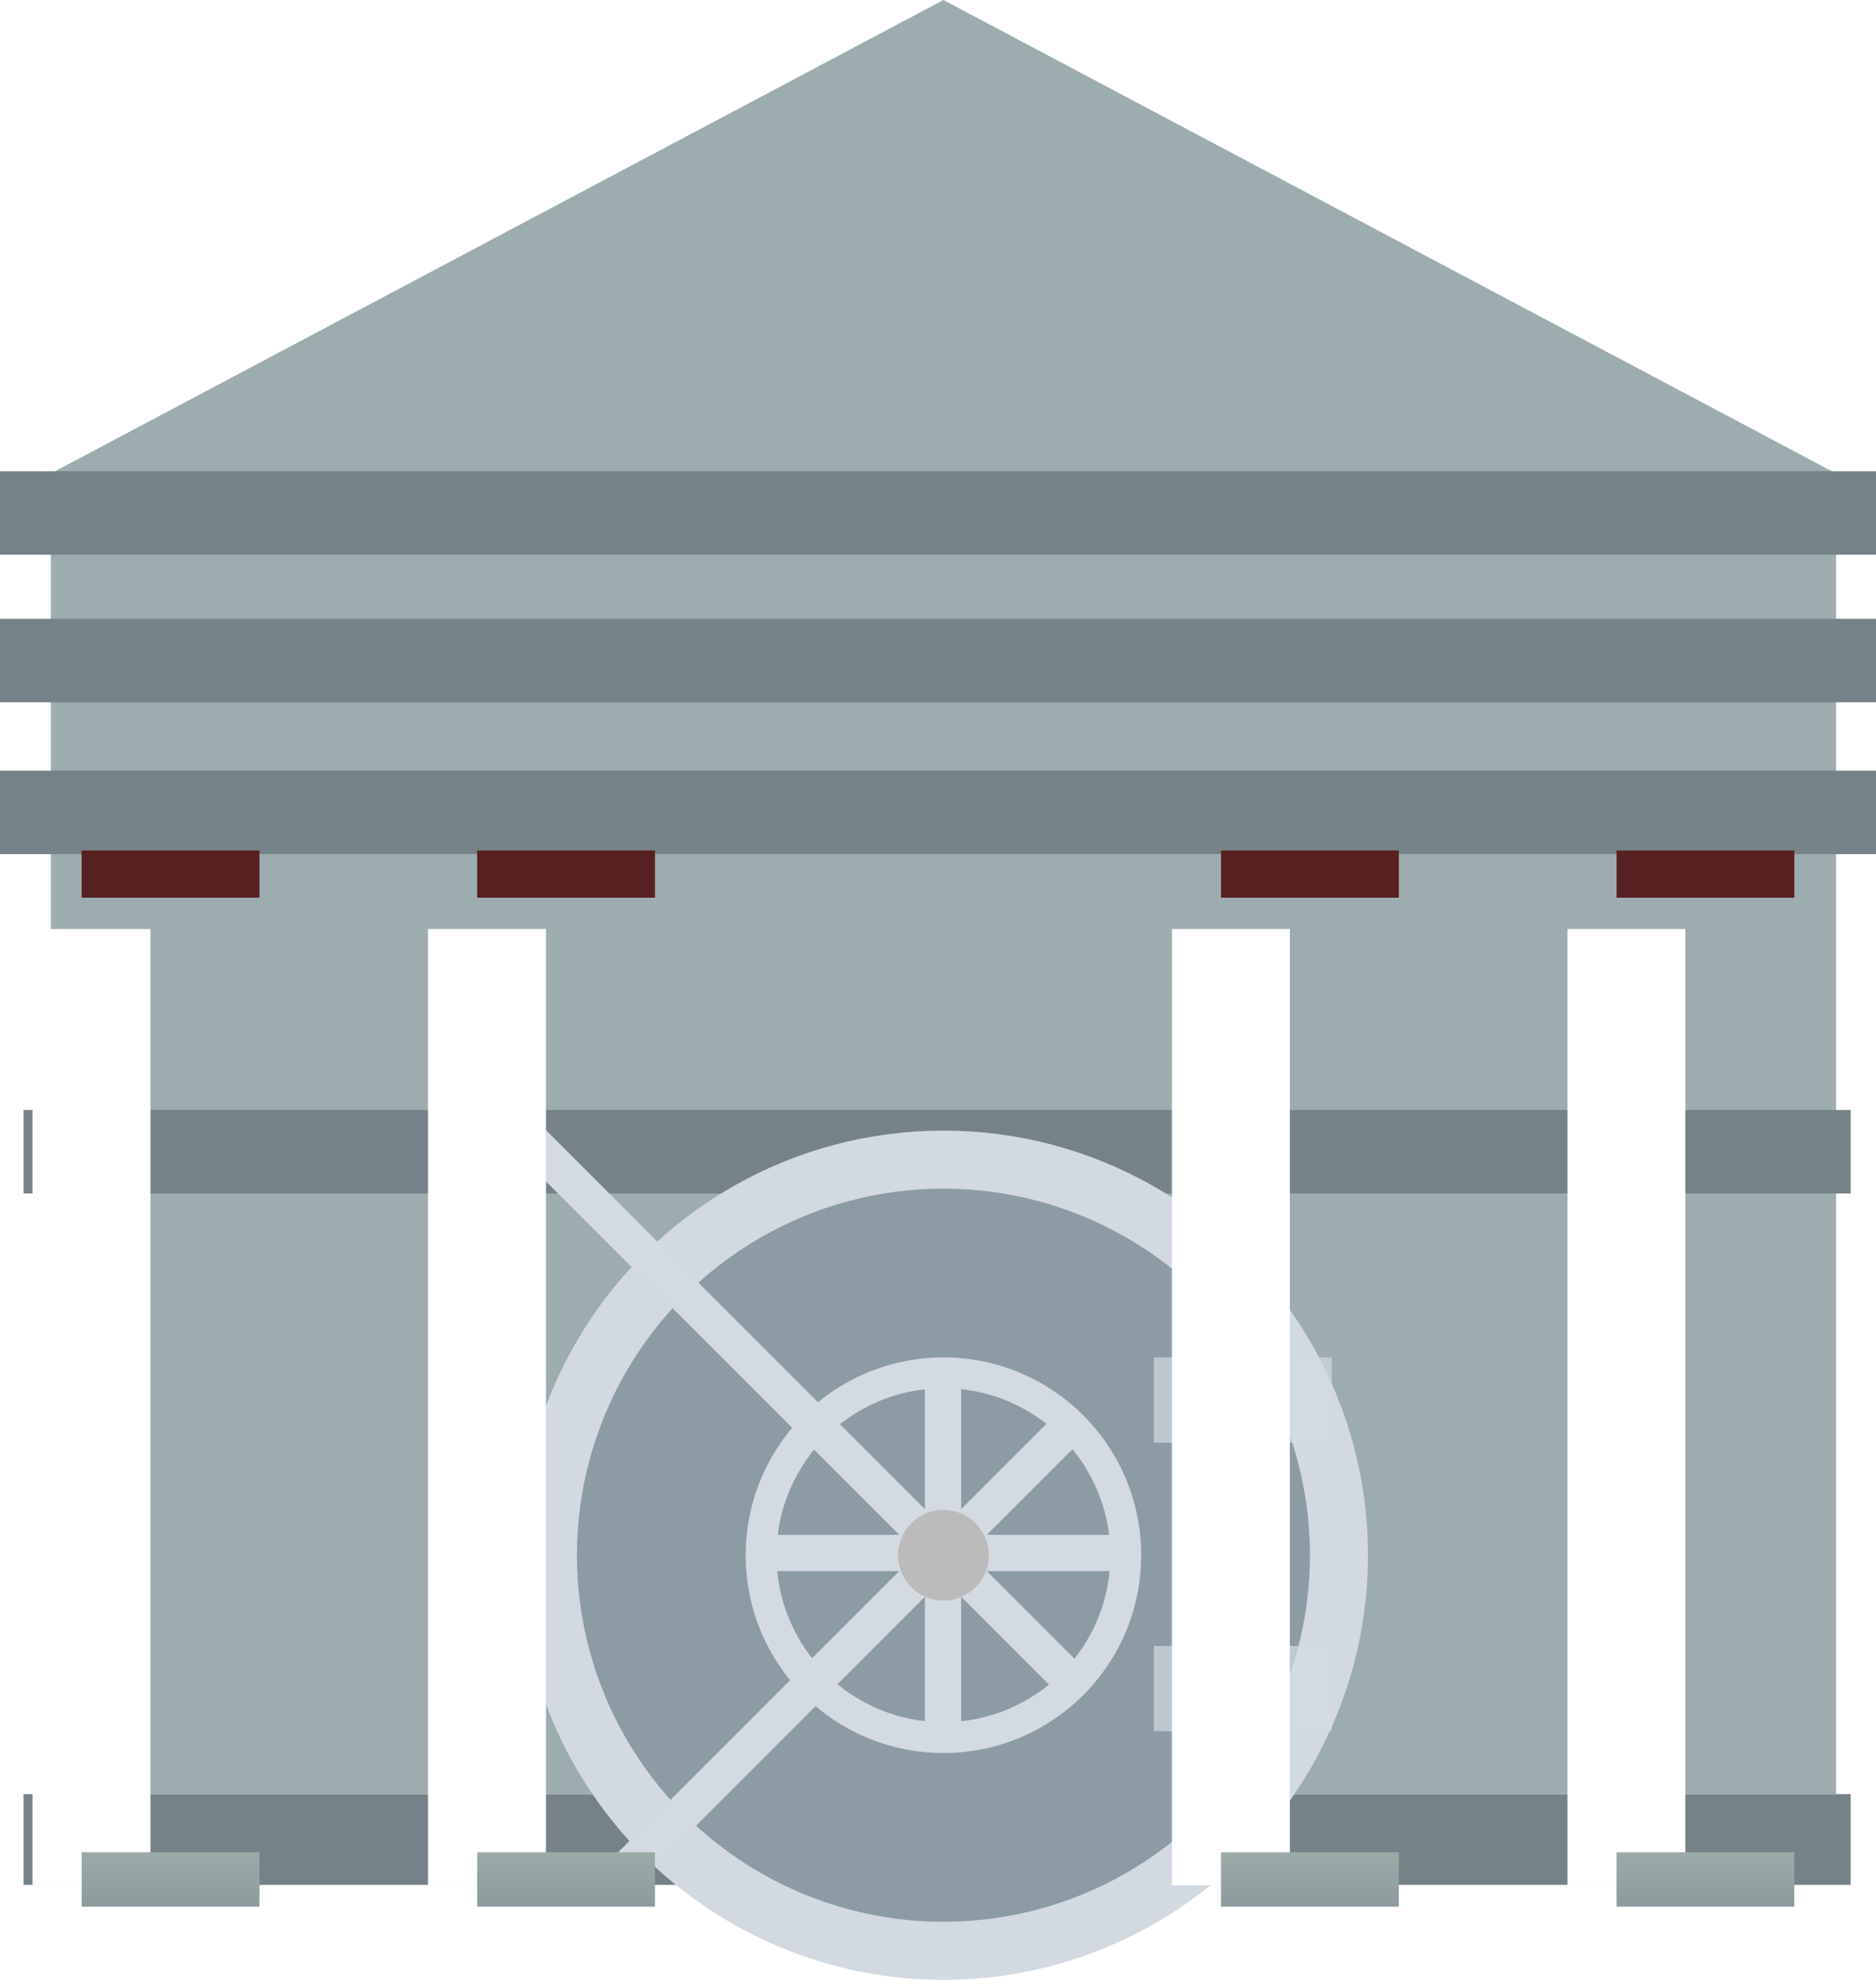 <svg width="240" height="254" viewBox="0 0 240 254" fill="none" xmlns="http://www.w3.org/2000/svg">
<rect x="3.018" y="229.478" width="233.733" height="11.605" fill="#758287"/>
<path d="M234.435 60.319L120.696 0L6.957 60.319H234.435Z" fill="#9CACAF"/>
<path d="M6.499 70.252H234.894V229.478H6.499V70.252Z" fill="#9CACAF"/>
<rect y="60.271" width="240" height="10.677" fill="#758287"/>
<rect y="98.569" width="240" height="10.677" fill="#758287"/>
<rect y="79.149" width="240" height="10.677" fill="#758287"/>
<rect x="3.018" y="141.973" width="233.733" height="10.677" fill="#758287"/>
<circle cx="120.697" cy="198.917" r="49.671" fill="#747C82"/>
<circle cx="120.696" cy="198.917" r="54.313" fill="#D2D9E0"/>
<circle cx="120.696" cy="198.917" r="46.886" fill="#8C9BA4"/>
<rect opacity="0.7" x="147.621" y="173.617" width="22.747" height="10.909" fill="#D4DAE1"/>
<rect opacity="0.7" x="147.621" y="210.522" width="22.747" height="10.909" fill="#D4DAE1"/>
<rect x="97.894" y="196.309" width="45.493" height="4.642" fill="#D4DAE1"/>
<rect x="122.962" y="175.883" width="45.493" height="4.642" transform="rotate(90 122.962 175.883)" fill="#D4DAE1"/>
<rect x="138.367" y="184.187" width="81.75" height="4.642" transform="rotate(135 138.367 184.187)" fill="#D4DAE1"/>
<rect x="135.084" y="216.355" width="98.143" height="4.642" transform="rotate(-135 135.084 216.355)" fill="#D4DAE1"/>
<path fill-rule="evenodd" clip-rule="evenodd" d="M120.696 224.217C134.669 224.217 145.996 212.89 145.996 198.917C145.996 184.944 134.669 173.617 120.696 173.617C106.724 173.617 95.397 184.944 95.397 198.917C95.397 212.89 106.724 224.217 120.696 224.217ZM120.696 220.271C132.49 220.271 142.05 210.71 142.05 198.917C142.05 187.123 132.49 177.563 120.696 177.563C108.903 177.563 99.342 187.123 99.342 198.917C99.342 210.71 108.903 220.271 120.696 220.271Z" fill="#D4DAE1"/>
<circle cx="120.696" cy="198.917" r="5.803" fill="#BBBBBB"/>
<g filter="url(#filter0_i_234_2182)">
<rect x="14.158" y="114.817" width="15.087" height="122.321" fill="white"/>
</g>
<rect x="10.444" y="108.782" width="22.747" height="6.035" fill="#582121"/>
<rect x="10.444" y="236.906" width="22.747" height="6.963" fill="url(#paint0_linear_234_2182)"/>
<g filter="url(#filter1_i_234_2182)">
<rect x="64.758" y="114.817" width="15.087" height="122.321" fill="white"/>
</g>
<rect x="61.044" y="108.782" width="22.747" height="6.035" fill="#582121"/>
<rect x="61.044" y="236.906" width="22.747" height="6.963" fill="url(#paint1_linear_234_2182)"/>
<g filter="url(#filter2_i_234_2182)">
<rect x="210.522" y="114.817" width="15.087" height="122.321" fill="white"/>
</g>
<rect x="206.809" y="108.782" width="22.747" height="6.035" fill="#582121"/>
<rect x="206.809" y="236.906" width="22.747" height="6.963" fill="url(#paint2_linear_234_2182)"/>
<g filter="url(#filter3_i_234_2182)">
<rect x="159.923" y="114.817" width="15.087" height="122.321" fill="white"/>
</g>
<rect x="156.209" y="108.782" width="22.747" height="6.035" fill="#582121"/>
<rect x="156.209" y="236.906" width="22.747" height="6.963" fill="url(#paint3_linear_234_2182)"/>
<defs>
<filter id="filter0_i_234_2182" x="4.158" y="114.817" width="25.087" height="126.321" filterUnits="userSpaceOnUse" color-interpolation-filters="sRGB">
<feFlood flood-opacity="0" result="BackgroundImageFix"/>
<feBlend mode="normal" in="SourceGraphic" in2="BackgroundImageFix" result="shape"/>
<feColorMatrix in="SourceAlpha" type="matrix" values="0 0 0 0 0 0 0 0 0 0 0 0 0 0 0 0 0 0 127 0" result="hardAlpha"/>
<feOffset dx="-10" dy="4"/>
<feGaussianBlur stdDeviation="15"/>
<feComposite in2="hardAlpha" operator="arithmetic" k2="-1" k3="1"/>
<feColorMatrix type="matrix" values="0 0 0 0 0 0 0 0 0 0 0 0 0 0 0 0 0 0 0.25 0"/>
<feBlend mode="normal" in2="shape" result="effect1_innerShadow_234_2182"/>
</filter>
<filter id="filter1_i_234_2182" x="54.758" y="114.817" width="25.087" height="126.321" filterUnits="userSpaceOnUse" color-interpolation-filters="sRGB">
<feFlood flood-opacity="0" result="BackgroundImageFix"/>
<feBlend mode="normal" in="SourceGraphic" in2="BackgroundImageFix" result="shape"/>
<feColorMatrix in="SourceAlpha" type="matrix" values="0 0 0 0 0 0 0 0 0 0 0 0 0 0 0 0 0 0 127 0" result="hardAlpha"/>
<feOffset dx="-10" dy="4"/>
<feGaussianBlur stdDeviation="15"/>
<feComposite in2="hardAlpha" operator="arithmetic" k2="-1" k3="1"/>
<feColorMatrix type="matrix" values="0 0 0 0 0 0 0 0 0 0 0 0 0 0 0 0 0 0 0.25 0"/>
<feBlend mode="normal" in2="shape" result="effect1_innerShadow_234_2182"/>
</filter>
<filter id="filter2_i_234_2182" x="200.522" y="114.817" width="25.087" height="126.321" filterUnits="userSpaceOnUse" color-interpolation-filters="sRGB">
<feFlood flood-opacity="0" result="BackgroundImageFix"/>
<feBlend mode="normal" in="SourceGraphic" in2="BackgroundImageFix" result="shape"/>
<feColorMatrix in="SourceAlpha" type="matrix" values="0 0 0 0 0 0 0 0 0 0 0 0 0 0 0 0 0 0 127 0" result="hardAlpha"/>
<feOffset dx="-10" dy="4"/>
<feGaussianBlur stdDeviation="15"/>
<feComposite in2="hardAlpha" operator="arithmetic" k2="-1" k3="1"/>
<feColorMatrix type="matrix" values="0 0 0 0 0 0 0 0 0 0 0 0 0 0 0 0 0 0 0.25 0"/>
<feBlend mode="normal" in2="shape" result="effect1_innerShadow_234_2182"/>
</filter>
<filter id="filter3_i_234_2182" x="149.923" y="114.817" width="25.087" height="126.321" filterUnits="userSpaceOnUse" color-interpolation-filters="sRGB">
<feFlood flood-opacity="0" result="BackgroundImageFix"/>
<feBlend mode="normal" in="SourceGraphic" in2="BackgroundImageFix" result="shape"/>
<feColorMatrix in="SourceAlpha" type="matrix" values="0 0 0 0 0 0 0 0 0 0 0 0 0 0 0 0 0 0 127 0" result="hardAlpha"/>
<feOffset dx="-10" dy="4"/>
<feGaussianBlur stdDeviation="15"/>
<feComposite in2="hardAlpha" operator="arithmetic" k2="-1" k3="1"/>
<feColorMatrix type="matrix" values="0 0 0 0 0 0 0 0 0 0 0 0 0 0 0 0 0 0 0.25 0"/>
<feBlend mode="normal" in2="shape" result="effect1_innerShadow_234_2182"/>
</filter>
<linearGradient id="paint0_linear_234_2182" x1="21.818" y1="236.906" x2="21.818" y2="243.869" gradientUnits="userSpaceOnUse">
<stop stop-color="#9BABA8"/>
<stop offset="1" stop-color="#8C9C9E"/>
</linearGradient>
<linearGradient id="paint1_linear_234_2182" x1="72.417" y1="236.906" x2="72.417" y2="243.869" gradientUnits="userSpaceOnUse">
<stop stop-color="#9BABA8"/>
<stop offset="1" stop-color="#8C9C9E"/>
</linearGradient>
<linearGradient id="paint2_linear_234_2182" x1="218.182" y1="236.906" x2="218.182" y2="243.869" gradientUnits="userSpaceOnUse">
<stop stop-color="#9BABA8"/>
<stop offset="1" stop-color="#8C9C9E"/>
</linearGradient>
<linearGradient id="paint3_linear_234_2182" x1="167.582" y1="236.906" x2="167.582" y2="243.869" gradientUnits="userSpaceOnUse">
<stop stop-color="#9BABA8"/>
<stop offset="1" stop-color="#8C9C9E"/>
</linearGradient>
</defs>
</svg>
